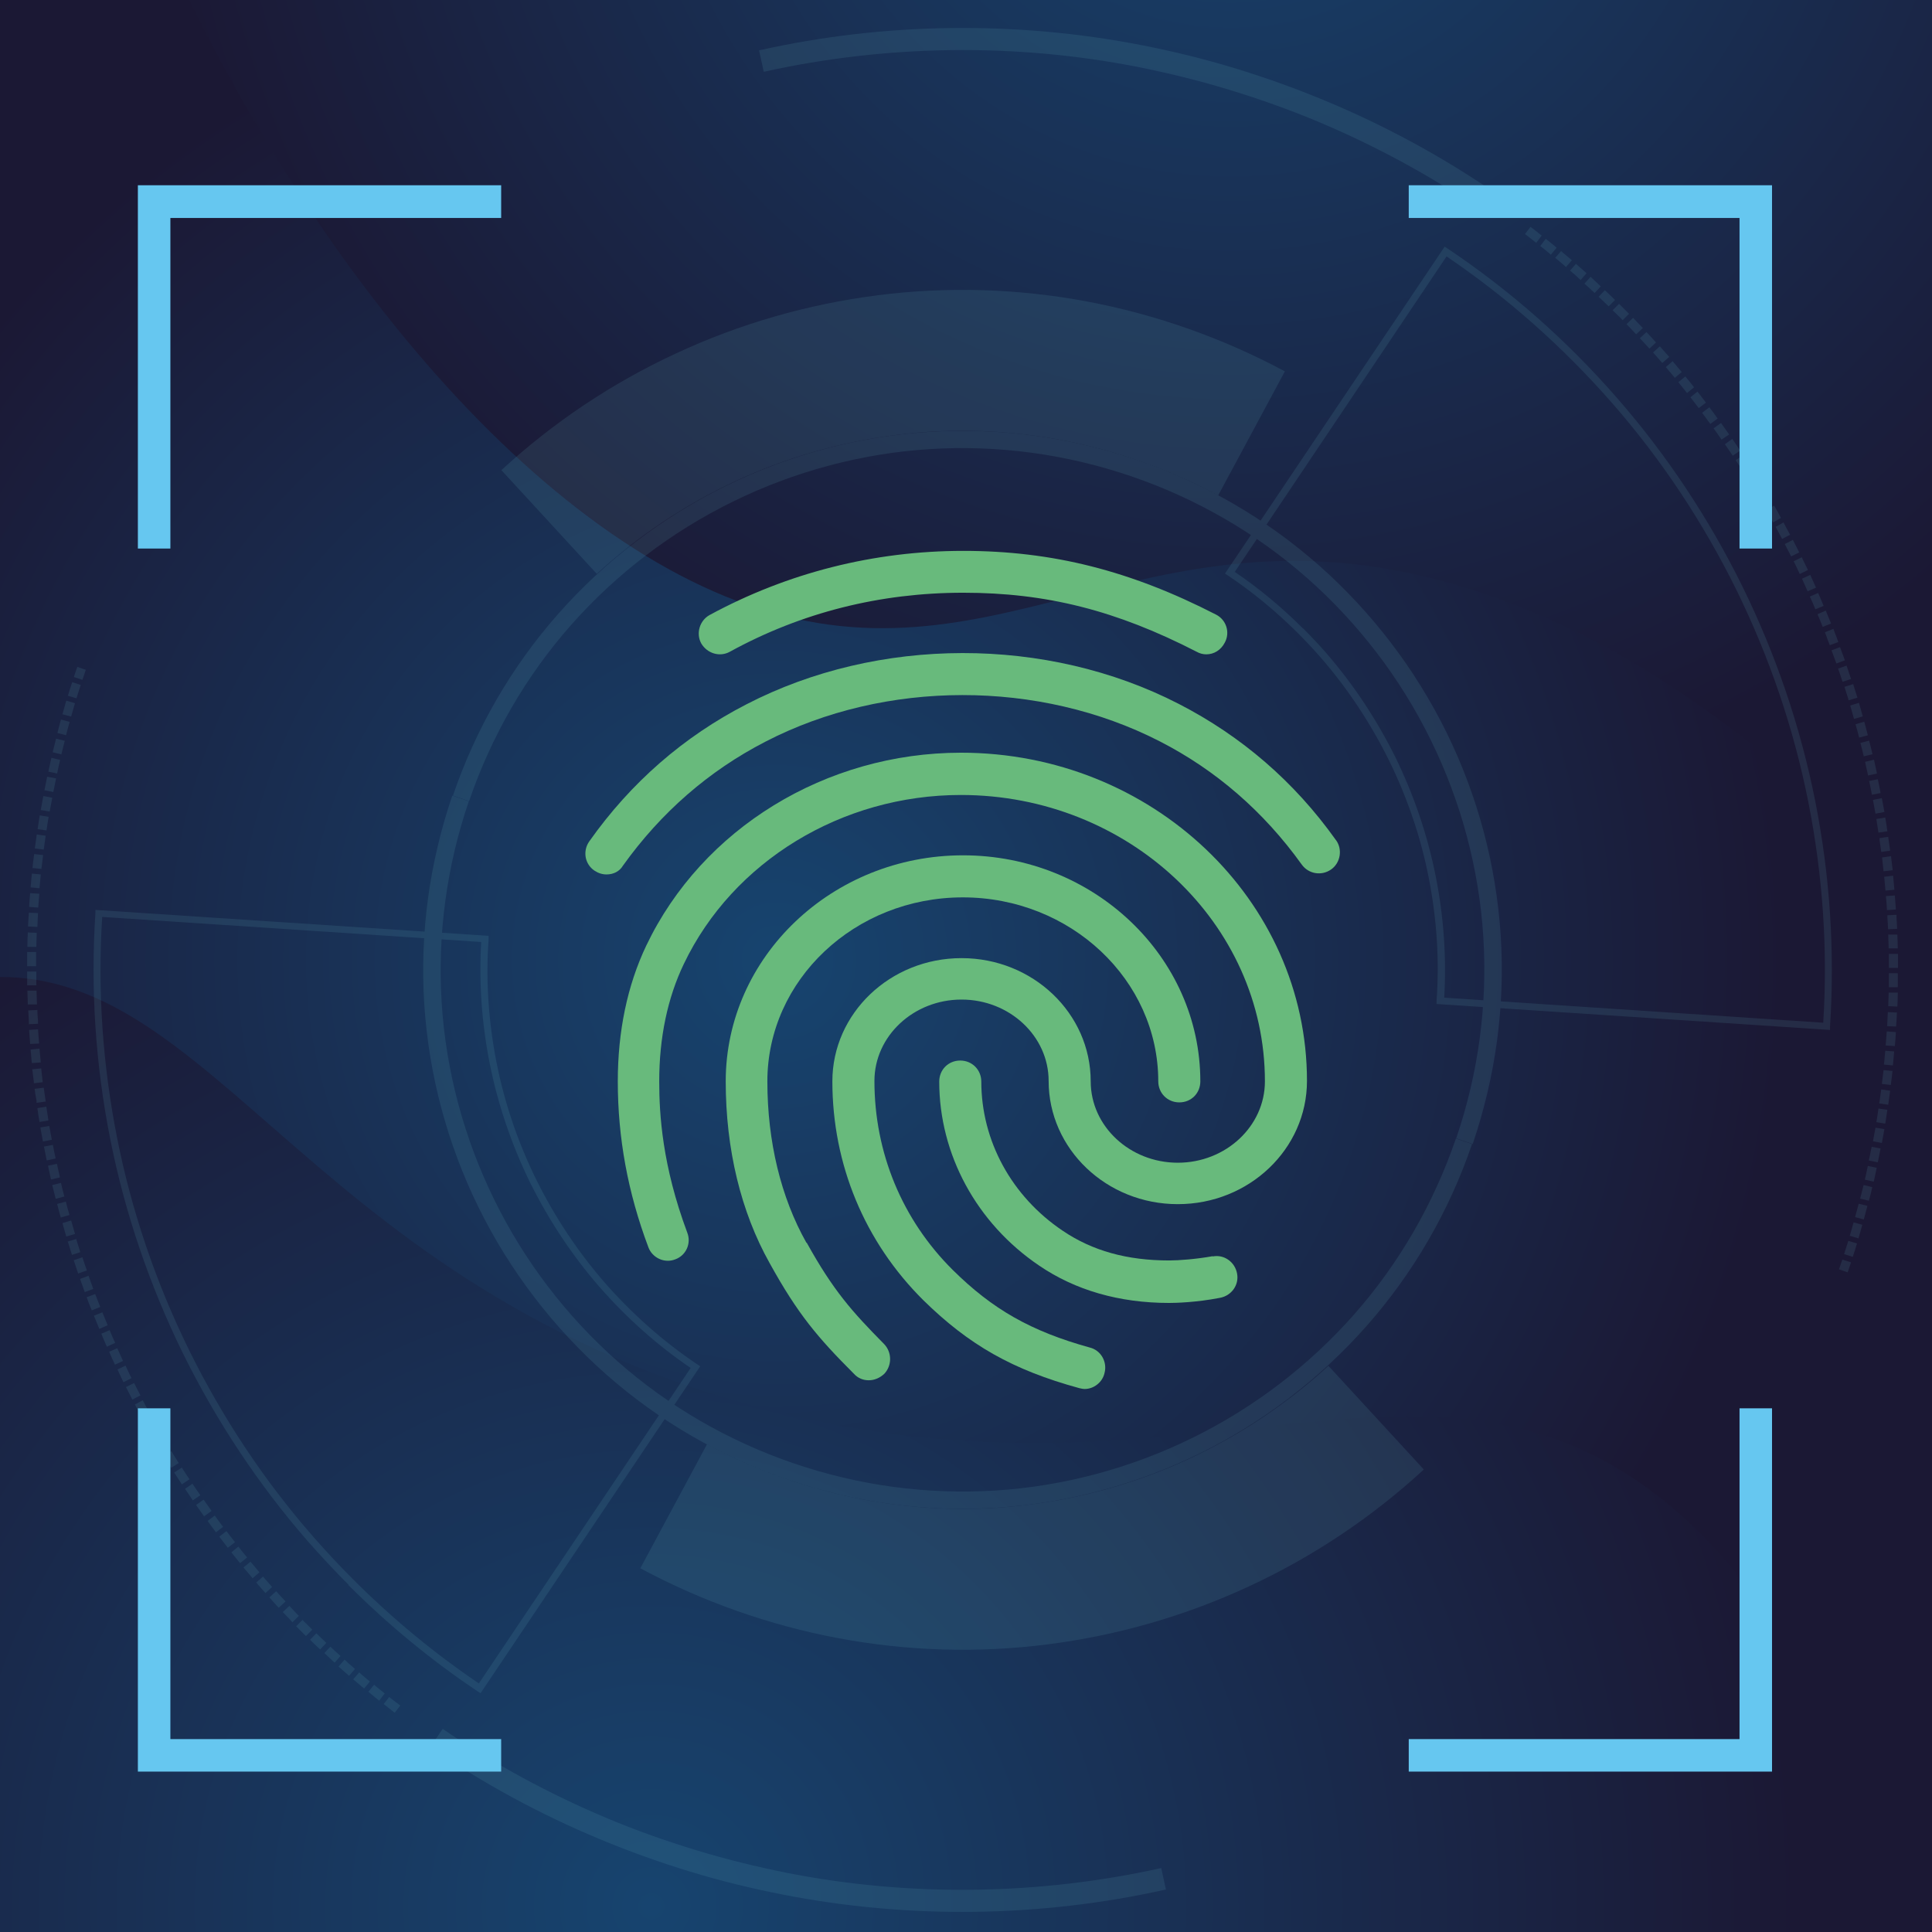<?xml version="1.0" encoding="UTF-8"?><svg xmlns="http://www.w3.org/2000/svg" xmlns:xlink="http://www.w3.org/1999/xlink" viewBox="0 0 90.94 90.94"><defs><style>.cls-1{fill:url(#Dégradé_sans_nom_2);}.cls-2{isolation:isolate;}.cls-3{fill:#6dc4cc;}.cls-4{opacity:.12;}.cls-4,.cls-5{mix-blend-mode:screen;}.cls-6{clip-path:url(#clippath-1);}.cls-7{fill:url(#radial-gradient);}.cls-8{fill:#66c7f0;}.cls-9{clip-path:url(#clippath);}.cls-10{fill:url(#radial-gradient-2);}.cls-5{fill:#68ba7c;}.cls-11{fill:none;}</style><clipPath id="clippath"><rect class="cls-11" width="90.94" height="90.94"/></clipPath><clipPath id="clippath-1"><rect class="cls-11" x="-7.57" width="104.34" height="90.94"/></clipPath><radialGradient id="Dégradé_sans_nom_2" cx="3720.71" cy="375.73" fx="3720.71" fy="375.73" r="949.42" gradientTransform="translate(-149.51 26.4) scale(.05)" gradientUnits="userSpaceOnUse"><stop offset="0" stop-color="#17446f"/><stop offset="1" stop-color="#1b1834"/></radialGradient><radialGradient id="radial-gradient" cx="4640.23" cy="2523.92" fx="4640.23" fy="2523.92" r="1350.86" gradientTransform="translate(-174.95 41.08) rotate(-15.23) scale(.04)" gradientUnits="userSpaceOnUse"><stop offset="0" stop-color="#17446f"/><stop offset="1" stop-color="#1b1834"/></radialGradient><radialGradient id="radial-gradient-2" cx="-1064.42" cy="-4542.04" fx="-1064.42" fy="-4542.04" r="1283.88" gradientTransform="translate(-107.18 74.79) rotate(-130.95) scale(.04 -.04)" xlink:href="#radial-gradient"/></defs><g class="cls-2"><g id="Calque_2"><g id="Calque_1-2"><g><g class="cls-9"><g class="cls-6"><rect class="cls-1" x="-7.57" width="104.34" height="90.94"/><path class="cls-7" d="M-24.08,80.56C-16.85,54.24-8.46,47.27-1.83,46.15c11.48-1.93,15.61,14.02,37.06,19.96,20.22,5.6,31.6-4.42,42.84,4.33,6.9,5.37,10.76,15.48,9.21,23.66-5.63,29.61-86.23,55.05-108.7,29.36-2.69-3.08-11.21-14.5-2.65-42.9Z"/><path class="cls-10" d="M107.85,25.65c-.26,1.32-3.04,14.83-11.55,16.3-7.72,1.34-12.36-8.58-25.02-13.49-15.88-6.16-23.08,3.8-34.97,.37C13.19,22.15-9.99-30.07,5.88-47.96c13.26-14.95,50.35-2.08,71.86,15.38,16.58,13.46,34.06,37.87,30.11,58.24Z"/><rect class="cls-11" x="-7.45" width="104.34" height="90.94"/></g><rect class="cls-11" x="-.21" y="-.44" width="91.38" height="91.38"/></g><g><g class="cls-4"><g><path class="cls-3" d="M16.41,74.6c-.66-.66-1.29-1.34-1.91-2.04-2.33-2.67-4.31-5.66-5.89-8.86-1.58-3.22-2.73-6.61-3.42-10.08-.7-3.53-.93-7.1-.7-10.63v-.16s18.51,1.22,18.51,1.22v.16c-.14,1.9-.01,3.85,.37,5.79,.37,1.89,1,3.75,1.87,5.52,.87,1.76,1.96,3.4,3.23,4.86,1.31,1.49,2.77,2.78,4.35,3.84l.14,.09-10.34,15.39-.14-.09c-2.17-1.45-4.21-3.13-6.08-5ZM4.81,43.17c-.22,3.44,.02,6.94,.7,10.38,.68,3.44,1.82,6.8,3.39,10,1.57,3.18,3.53,6.14,5.85,8.79,2.32,2.65,4.94,4.97,7.79,6.9l9.97-14.85c-1.55-1.05-2.99-2.33-4.28-3.8-1.29-1.48-2.39-3.14-3.28-4.93-.88-1.8-1.52-3.69-1.9-5.61-.38-1.91-.51-3.83-.4-5.71l-17.84-1.18Z"/><path class="cls-3" d="M22.07,37.71c-1.05,3.07-1.48,6.29-1.28,9.49,.2,3.2,1.05,6.37,2.47,9.26,1.42,2.9,3.41,5.5,5.81,7.62,2.4,2.12,5.22,3.75,8.29,4.8,3.07,1.05,6.29,1.48,9.49,1.28,3.2-.2,6.37-1.05,9.26-2.47,2.9-1.42,5.5-3.41,7.62-5.81,2.12-2.4,3.75-5.22,4.8-8.29l.76,.26c-1.08,3.17-2.77,6.08-4.96,8.56-2.19,2.48-4.88,4.54-7.87,6.01-2.99,1.47-6.26,2.34-9.57,2.55-3.31,.21-6.63-.24-9.8-1.32-3.17-1.08-6.08-2.77-8.56-4.96-2.48-2.19-4.54-4.88-6.01-7.87-1.47-2.99-2.34-6.26-2.55-9.57-.21-3.31,.24-6.63,1.32-9.8l.76,.26Z"/><path class="cls-3" d="M33.27,67.97c.29,.16,.58,.3,.87,.45l.44,.21c.07,.04,.15,.07,.22,.1l.23,.1c.6,.26,1.21,.51,1.84,.73,.62,.22,1.25,.42,1.89,.59,.63,.17,1.27,.32,1.92,.44,2.57,.48,5.21,.57,7.8,.23,2.59-.33,5.15-1.06,7.53-2.17,2.38-1.11,4.59-2.59,6.52-4.36l4.49,4.88c-2.43,2.24-5.21,4.1-8.21,5.49-3,1.4-6.21,2.32-9.49,2.74-3.28,.42-6.61,.32-9.86-.29-3.25-.61-6.41-1.73-9.32-3.29l3.14-5.84Z"/><path class="cls-3" d="M20.84,81.38c2.44,1.67,5.05,3.08,7.77,4.22,1.36,.57,2.75,1.06,4.16,1.49,1.41,.43,2.84,.78,4.29,1.07,2.9,.57,5.86,.83,8.81,.79,2.96-.04,5.91-.38,8.79-1.02l.22,1.01c-2.95,.66-5.97,1.01-9,1.05-3.03,.04-6.06-.23-9.03-.81-1.48-.29-2.95-.65-4.39-1.09-1.44-.44-2.86-.95-4.25-1.53-2.79-1.16-5.46-2.61-7.96-4.32l.58-.85Z"/><path class="cls-3" d="M14.15,76.76c-.07-.07-.13-.13-.21-.21h0s.3-.3,.3-.3h0c.06,.07,.13,.13,.21,.21,.09,.09,.18,.18,.25,.25h0s0,0,0,0l-.3,.3h0c-.1-.1-.18-.18-.26-.26Zm-.39-.4h0c-.04-.05-.08-.09-.12-.14-.11-.11-.22-.23-.33-.34h0s0,0,0,0l.31-.29h0c.11,.12,.22,.23,.32,.34,.04,.04,.08,.09,.13,.13h0s-.3,.3-.3,.3Zm.83,.83l.3-.31h0c.15,.15,.31,.3,.47,.45h0s0,0,0,0l-.29,.31h0c-.16-.15-.32-.3-.48-.46h0Zm.67,.63l.29-.31h0c.16,.15,.32,.3,.48,.44h0s0,0,0,0l-.28,.31h0c-.16-.15-.33-.3-.48-.45h0Zm-2.14-2.14h0c-.15-.16-.3-.33-.44-.49h0s.32-.29,.32-.29h0c.14,.16,.29,.32,.44,.48h0s-.31,.29-.31,.29Zm2.82,2.76l.28-.32h0c.06,.05,.11,.1,.17,.16l.32,.28h0s-.28,.32-.28,.32h0s-.32-.28-.32-.28c-.06-.06-.12-.11-.18-.16h0Zm-3.44-3.45h0c-.15-.16-.29-.33-.44-.5h0s.32-.28,.32-.28h0c.14,.17,.29,.33,.43,.49h0s-.32,.29-.32,.29Zm4.13,4.05l.28-.32,.13,.12,.37,.31-.27,.33-.37-.31-.14-.12Zm-4.74-4.75h0c-.14-.17-.28-.34-.43-.51h0s.33-.27,.33-.27h0s0,0,0,0c.14,.16,.28,.33,.42,.5h0s0,0,0,0l-.32,.28Zm5.45,5.34l.27-.33,.09,.08c.13,.11,.27,.22,.41,.33h0s-.26,.34-.26,.34h0c-.15-.12-.29-.23-.42-.34h0l-.09-.08Zm-6.04-6.05h0c-.14-.17-.28-.35-.41-.51h0s.33-.27,.33-.27h0c.13,.17,.27,.34,.41,.51h0s-.33,.27-.33,.27Zm6.76,6.63l.26-.33h0s0,0,0,0c.02,.01,.03,.02,.05,.04l.34,.26,.13,.1-.26,.34-.14-.11-.34-.27s-.02-.02-.03-.03h-.02Zm-7.34-7.36h0c-.14-.18-.27-.35-.4-.52h0s.34-.26,.34-.26h0c.13,.17,.26,.35,.4,.52h0s0,0,0,0l-.33,.26Zm8.07,7.91l.25-.34h0s-.25,.34-.25,.34h0Zm-8.63-8.64h0c-.13-.18-.27-.36-.39-.53h0s.34-.25,.34-.25h0c.13,.18,.26,.36,.39,.53h0s-.34,.26-.34,.26Zm-.55-.74h0c-.12-.17-.24-.34-.36-.51,0,0-.01-.02-.02-.03h0s.35-.25,.35-.25h0s0,.02,.02,.02h0c.12,.17,.24,.34,.36,.51h0s-.35,.25-.35,.25Zm-.53-.75h0c-.13-.19-.25-.37-.37-.55h0s0,0,0,0l.35-.24h0c.12,.18,.24,.36,.37,.54h0s-.35,.24-.35,.24Zm-.52-.76h0c-.12-.18-.24-.37-.36-.56h0s0,0,0,0l.36-.23h0c.11,.18,.23,.36,.36,.55h0s-.36,.24-.36,.24Zm-.5-.78h0c-.11-.18-.23-.37-.35-.56h0s.36-.22,.36-.22h0c.11,.19,.23,.37,.34,.55h.02s-.01,0-.01,0l-.36,.23Zm-.48-.79h0c-.12-.2-.23-.39-.33-.57h0s0,0,0,0l.37-.21h0c.11,.19,.22,.38,.33,.57h0s-.37,.22-.37,.22Zm-.47-.8h0c-.11-.2-.22-.39-.32-.58h0s0,0,0,0l.37-.2h0s0,0,0,0h0c.11,.19,.21,.38,.32,.57h0s0,0,0,0l-.37,.21Zm-.45-.81h0c-.11-.2-.21-.39-.31-.58h-.02s.02,0,.02,0h0s.37-.2,.37-.2h0c.1,.19,.2,.39,.31,.58h0s0,0,0,0l-.37,.2Zm-.43-.81h0c-.1-.2-.2-.4-.3-.59h0s.38-.19,.38-.19h0c.1,.19,.2,.39,.3,.58h0s0,0,0,0l-.38,.2Zm-.42-.82h0s-.04-.09-.06-.13c-.07-.15-.15-.31-.22-.47h0s0,0,0,0h0s.38-.18,.38-.18h0c.07,.16,.15,.32,.22,.47l.02,.04s.03,.05,.04,.08h0s-.38,.19-.38,.19Zm-.4-.83h0c-.1-.21-.19-.41-.27-.6h-.01s0,0,0,0h0s.39-.17,.39-.17h0c.09,.2,.18,.4,.27,.6h0s-.39,.18-.39,.18Zm-.38-.84h0c-.09-.2-.18-.41-.26-.61h0s.39-.17,.39-.17h0c.08,.2,.17,.4,.26,.6h0s-.39,.18-.39,.18Zm-.36-.85h0c-.08-.2-.17-.41-.25-.61h0s.4-.16,.4-.16h0c.08,.21,.17,.41,.25,.61h0s-.39,.17-.39,.17Zm-.35-.86h0c-.02-.06-.04-.11-.07-.17-.06-.15-.12-.3-.17-.45h0s0,0,0,0l.4-.15h0c.06,.16,.12,.31,.18,.46,.02,.05,.04,.1,.06,.15h0s-.4,.16-.4,.16Zm-.33-.86h0s-.22-.62-.22-.62h0s.4-.15,.4-.15h0s.22,.62,.22,.62h0s-.4,.15-.4,.15Zm-.31-.87h0c-.06-.19-.14-.41-.21-.63h0s.41-.14,.41-.14h0c.07,.22,.14,.43,.21,.62h0s-.4,.14-.4,.14Zm-.29-.87h0c-.06-.19-.12-.38-.17-.55l-.03-.09h0s.4-.12,.4-.12h0s.02,.06,.02,.08c.05,.17,.11,.34,.17,.54h0s0,0,0,0l-.4,.13Zm-.27-.88h0c-.06-.22-.13-.43-.18-.63h0s.41-.12,.41-.12h0c.06,.21,.12,.42,.18,.63h.01s0,0,0,0l-.41,.12Zm-.26-.89h0c-.06-.22-.12-.43-.17-.64h0s.41-.11,.41-.11h0c.05,.21,.11,.42,.17,.63h0s-.41,.12-.41,.12Zm-.24-.89h0c-.06-.22-.11-.44-.16-.64h0s.41-.1,.41-.1h0c.05,.21,.1,.43,.16,.64h0s-.41,.11-.41,.11Zm-.22-.9h0c-.02-.11-.05-.21-.07-.33-.03-.12-.05-.22-.07-.32h0s.42-.09,.42-.09h0c.02,.11,.05,.22,.07,.32,.02,.1,.05,.21,.07,.32h0s-.42,.1-.42,.1Zm-.2-.9h0c-.04-.21-.09-.43-.13-.65h0s0,0,0,0h0s.42-.08,.42-.08h0c.04,.22,.08,.43,.13,.64h0s0,0,0,0l-.41,.09Zm-.18-.9h0c-.04-.23-.08-.44-.12-.65h0s0,0,0,0l.42-.07h0c.04,.21,.08,.43,.12,.65h0s-.42,.08-.42,.08Zm-.16-.91h0c-.04-.22-.07-.44-.1-.65h0s.42-.07,.42-.07h0c.03,.21,.07,.43,.1,.65h0s0,0,0,0l-.42,.07Zm-.14-.91v-.09c-.04-.19-.07-.38-.09-.56h0s0,0,0,0l.43-.05h0c.03,.2,.05,.39,.08,.56v.02s.01,.04,.01,.07h0s0,0,0,0l-.42,.06Zm-.12-.92h0c-.03-.22-.05-.44-.08-.65h0s0,0,0,0h0s.42-.04,.42-.04h0c.02,.22,.05,.44,.07,.65h0s0,0,0,0l-.42,.05Zm-.1-.92h0c-.02-.22-.04-.44-.06-.66h0s.42-.04,.42-.04h0c.02,.22,.04,.44,.06,.65h0s0,0,0,0h0s0,0,0,0h0s-.42,.03-.42,.03Zm-.08-.92h0c-.02-.22-.03-.44-.05-.66h0s0,0,0,0h0s.42-.03,.42-.03h0c.02,.23,.03,.44,.05,.65h0s0,.02,0,.02h0s0,0,0,0h0s-.42,.02-.42,.02Zm-.06-.92h0s0-.09,0-.14c-.01-.17-.02-.35-.03-.52h0s.43-.02,.43-.02h0c0,.18,.02,.37,.03,.54,0,.04,0,.07,0,.11h0s0,0,0,0l-.42,.02Zm-.05-.92l-.02-.67h0s.24,0,.24,0h.19s.02,.65,.02,.65h0s0,0,0,0h-.42Zm-.03-.91h0c0-.26,0-.47,0-.66h0s.43,0,.43,0h0s0,0,0,0c0,.22,0,.44,0,.65h0s0,0,0,0h0s0,0,0,0h0s-.42,0-.42,0Zm0-.92h0c0-.2,0-.37,0-.54h0v-.03s0-.06,0-.09h0s0,0,0,0h.42s0,.01,0,.01c0,.04,0,.08,0,.12h0c0,.17,0,.35,0,.54h0s-.43,0-.43,0Zm.01-.92h0c0-.23,.01-.45,.02-.66h0s0,0,0,0h0s.42,.02,.42,.02h0c0,.22-.02,.44-.02,.66h0s0,0,0,0h-.42Zm.03-.93h0c.01-.22,.02-.44,.04-.66h0s.43,.02,.43,.02h0c-.01,.22-.02,.44-.03,.65h0s-.43-.02-.43-.02Zm.05-.92h0c.01-.22,.03-.44,.05-.66h0s.43,.03,.43,.03h0c-.02,.22-.03,.43-.05,.65h0s-.43-.03-.43-.03Zm.07-.92h0c.02-.22,.04-.44,.06-.66h0s0,0,0,0l.42,.04h0c-.02,.22-.04,.44-.06,.65h0s0,0,0,0l-.42-.04Zm.09-.92h0c.02-.22,.05-.44,.08-.66h0s0,0,0,0l.42,.05h0s0,0,0,0c-.03,.22-.05,.43-.08,.65h0s-.42-.04-.42-.04Zm.11-.92h0c.03-.22,.06-.44,.09-.66h0s0,0,0,0l.42,.06h0c-.03,.22-.06,.43-.09,.65h0s-.42-.05-.42-.05Zm.13-.91h0c.03-.22,.07-.44,.1-.65h0s.42,.07,.42,.07h0c-.04,.22-.07,.43-.1,.64h0s0,0,0,0h0s0,0,0,0l-.41-.06Zm.15-.91h0c.04-.23,.08-.44,.12-.65h0s.42,.08,.42,.08h0c-.04,.21-.08,.42-.12,.65h0s-.42-.07-.42-.07Zm.17-.91h0c.04-.21,.09-.43,.13-.65h0s.42,.08,.42,.08h0c-.04,.22-.09,.43-.13,.64h0s0,0,0,0l-.41-.08Zm.19-.9h0c.05-.22,.09-.43,.14-.64h0s0,0,0,0l.41,.1h0c-.05,.21-.1,.43-.14,.64h0s-.42-.09-.42-.09Zm.2-.9h0c.05-.22,.11-.43,.16-.64h0s.41,.1,.41,.1h0c-.06,.22-.11,.43-.16,.64h0s-.41-.1-.41-.1Zm.22-.9h0c.06-.22,.11-.43,.17-.64h0s0,0,0,0l.41,.11h0c-.06,.21-.12,.42-.17,.63h0s0,0,0,0h0s-.41-.11-.41-.11Zm.24-.89h0c.06-.21,.12-.43,.18-.64h0s.41,.12,.41,.12h0c-.06,.21-.12,.42-.18,.63h0s-.41-.11-.41-.11Zm.26-.88h0c.06-.21,.13-.42,.2-.63h0s0,0,0,0l.4,.13h0c-.07,.21-.13,.42-.2,.63h0s-.41-.12-.41-.12Zm.28-.88h0c.05-.15,.1-.31,.16-.47h0s0,0,0,0l.4,.14h0c-.06,.17-.11,.32-.16,.47h0s-.4-.13-.4-.13Z"/></g><g><path class="cls-3" d="M67.62,47.26v-.16c.14-1.9,.01-3.85-.37-5.79-.37-1.89-1-3.75-1.87-5.52-.87-1.76-1.96-3.4-3.23-4.86-1.31-1.49-2.77-2.78-4.35-3.84l-.14-.09,10.34-15.39,.14,.09c2.93,1.96,5.62,4.33,7.99,7.05,2.33,2.67,4.31,5.66,5.89,8.86,1.58,3.22,2.73,6.61,3.42,10.08,.7,3.53,.93,7.1,.7,10.63v.16s-18.51-1.22-18.51-1.22Zm-6.28-17.68c.36,.36,.72,.74,1.06,1.13,1.29,1.48,2.39,3.14,3.28,4.93,.88,1.8,1.52,3.69,1.9,5.61,.38,1.91,.51,3.83,.4,5.71l17.84,1.18c.22-3.44-.02-6.94-.7-10.38-.68-3.44-1.82-6.8-3.39-10-1.57-3.18-3.53-6.14-5.85-8.79-2.32-2.65-4.94-4.97-7.79-6.9l-9.97,14.85c1.14,.77,2.22,1.67,3.22,2.67Z"/><path class="cls-3" d="M68.54,53.59c1.05-3.07,1.48-6.29,1.28-9.49-.2-3.2-1.05-6.37-2.47-9.26-1.42-2.9-3.41-5.5-5.81-7.62-2.4-2.12-5.22-3.75-8.29-4.8-3.07-1.05-6.29-1.48-9.49-1.28-3.2,.2-6.37,1.05-9.26,2.47-2.9,1.42-5.5,3.41-7.62,5.81-2.12,2.4-3.75,5.22-4.8,8.29l-.76-.26c1.08-3.17,2.77-6.08,4.96-8.56,2.19-2.48,4.88-4.54,7.87-6.01,2.99-1.47,6.26-2.34,9.57-2.55,3.31-.21,6.63,.24,9.8,1.32,3.17,1.08,6.08,2.77,8.56,4.96,2.48,2.19,4.54,4.88,6.01,7.87,1.47,2.99,2.34,6.26,2.55,9.57,.21,3.31-.24,6.63-1.32,9.8l-.76-.26Z"/><path class="cls-3" d="M57.35,23.33c-.29-.16-.58-.3-.87-.45l-.44-.21c-.07-.04-.15-.07-.22-.1l-.23-.1c-.6-.26-1.21-.51-1.84-.73-.62-.22-1.25-.42-1.89-.59-.63-.17-1.27-.32-1.92-.44-2.57-.48-5.21-.57-7.8-.23-2.59,.33-5.15,1.06-7.53,2.17-2.38,1.11-4.59,2.59-6.52,4.36l-4.49-4.88c2.43-2.24,5.21-4.1,8.21-5.49,3-1.4,6.21-2.32,9.49-2.74,3.28-.42,6.61-.32,9.86,.29,3.25,.61,6.41,1.73,9.32,3.29l-3.14,5.84Z"/><path class="cls-3" d="M69.77,9.93c-2.44-1.67-5.05-3.08-7.77-4.22-1.36-.57-2.75-1.06-4.16-1.49-1.41-.43-2.84-.78-4.29-1.07-2.9-.57-5.86-.83-8.81-.79-2.96,.04-5.91,.38-8.79,1.02l-.22-1.01c2.95-.66,5.97-1.01,9-1.05,3.03-.04,6.06,.23,9.03,.81,1.48,.29,2.95,.65,4.39,1.09,1.44,.44,2.86,.95,4.25,1.53,2.79,1.16,5.46,2.61,7.96,4.32l-.58,.85Z"/><path class="cls-3" d="M86.56,59.76h0c.05-.16,.1-.31,.16-.47h0s.41,.13,.41,.13h0c-.05,.15-.1,.3-.16,.47h0s-.4-.14-.4-.14Zm.24-.72h0c.06-.2,.13-.41,.2-.63h0s.41,.12,.41,.12h0c-.06,.21-.13,.42-.2,.63h0s-.41-.13-.41-.13Zm.27-.87h0c.06-.21,.12-.42,.18-.63h0s.41,.11,.41,.11h0c-.06,.21-.12,.42-.18,.64h0s-.41-.12-.41-.12Zm.25-.88h0c.06-.21,.11-.42,.17-.63h0s.41,.1,.41,.1h0c-.06,.22-.11,.43-.17,.64h0s0,0,0,0l-.41-.11Zm.24-.88h0c.05-.21,.11-.42,.16-.63h0s0,0,0,0h0s0,0,0,0h0s.41,.1,.41,.1h0c-.05,.21-.1,.43-.16,.64h0s-.41-.1-.41-.1Zm.22-.89h0c.05-.22,.1-.43,.14-.64h0s.42,.09,.42,.09h0c-.05,.21-.09,.43-.14,.65h0s-.41-.09-.41-.09Zm.2-.89l-.02-.02h.01c.04-.2,.09-.42,.13-.63h0s.42,.08,.42,.08h0c-.04,.21-.09,.43-.13,.65h0s-.41-.08-.41-.08Zm.18-.9h0c.04-.22,.08-.44,.12-.65h0s.42,.07,.42,.07h0c-.04,.22-.08,.44-.12,.65h0s-.42-.08-.42-.08Zm.16-.9h0c.04-.22,.07-.44,.1-.65h0s.42,.06,.42,.06h0c-.03,.22-.07,.44-.1,.65h0s-.42-.07-.42-.07Zm.14-.9h0c.03-.22,.06-.44,.09-.65h0s0,0,0,0l.42,.06h0c-.03,.22-.06,.44-.09,.66h0s-.42-.06-.42-.06Zm.12-.91h0c.03-.21,.05-.43,.08-.65h0s.42,.04,.42,.04h0c-.02,.22-.05,.44-.08,.66h0s-.42-.05-.42-.05Zm.1-.91h0c.02-.22,.04-.43,.06-.65h0s.42,.03,.42,.03h0c-.02,.22-.04,.44-.06,.66h0s-.42-.04-.42-.04Zm.08-.91h0c.02-.22,.03-.43,.05-.65h0s.43,.03,.43,.03h0c-.01,.22-.03,.44-.05,.66h0s-.43-.03-.43-.03Zm.07-.91h0c.01-.23,.02-.45,.03-.65h0s.43,.02,.43,.02h0c-.01,.22-.02,.44-.04,.66h0s-.43-.02-.43-.02Zm.05-.91h0c0-.22,.02-.44,.02-.66h0s.43,0,.43,0h0c0,.23-.01,.45-.02,.66h0s0,0,0,0l-.42-.02Zm.03-.91h0s0-.08,0-.12h0c0-.17,0-.34,0-.54h0s0,0,0,0h.42s0,0,0,0c0,.19,0,.37,0,.54h0s0,.05,0,.07v.05s-.43,0-.43,0Zm0-.91h0c0-.23,0-.45,0-.66h0s.43,0,.43,0h0c0,.27,0,.47,0,.66h0s-.43,0-.43,0Zm-.01-.91l-.02-.66h.43s.02,.65,.02,.65h0s-.24,0-.24,0h-.19Zm-.03-.91h0c0-.18-.02-.36-.03-.54,0-.04,0-.08,0-.12h0s0,0,0,0l.43-.02h0s0,.09,0,.13c.01,.17,.02,.35,.03,.53h0s-.43,.02-.43,.02Zm-.05-.91h0c-.01-.22-.03-.44-.05-.65h0s0,0,0,0l.42-.03h0c.02,.22,.03,.44,.05,.66h0s-.43,.03-.43,.03Zm-.07-.91h0c-.02-.22-.04-.44-.06-.65h0s.42-.05,.42-.05h0c.02,.21,.04,.43,.06,.66h0s-.42,.04-.42,.04Zm-.09-.91h0c-.02-.22-.05-.43-.07-.65h0s.42-.06,.42-.06h0c.03,.22,.05,.44,.08,.66h0s-.42,.05-.42,.05Zm-.11-.91h0c-.02-.18-.05-.37-.08-.56v-.09s.41-.06,.41-.06h0s0,.06,.01,.09c.03,.18,.05,.37,.08,.56h0s-.42,.06-.42,.06Zm-.13-.9h0c-.03-.22-.07-.44-.1-.65h0s0,0,0,0l.42-.07h0c.04,.22,.07,.44,.1,.65h0s0,0,0,0l-.42,.06Zm-.14-.9h0c-.04-.21-.08-.43-.12-.65h0s0,0,0,0l.42-.08h0c.04,.22,.08,.44,.12,.65h0s-.42,.08-.42,.08Zm-.17-.9h0c-.04-.21-.08-.43-.13-.64h0s0,0,0,0h0s0,0,0,0h0s.41-.08,.41-.08h0c.05,.22,.09,.44,.13,.65h0s-.42,.08-.42,.08Zm-.18-.9h0c-.02-.1-.04-.2-.07-.32-.02-.1-.05-.21-.07-.32h0s.42-.1,.42-.1h0c.03,.13,.05,.23,.07,.33,.02,.09,.04,.19,.07,.32h0s0,0,0,0h0s-.41,.09-.41,.09Zm-.2-.89h0c-.05-.21-.1-.42-.16-.64h0s.41-.11,.41-.11h0c.06,.22,.11,.44,.16,.64h0s-.41,.1-.41,.1Zm-.22-.89h0c-.05-.21-.11-.42-.17-.63h0s.41-.12,.41-.12h0c.06,.22,.12,.43,.17,.64h0s-.41,.11-.41,.11Zm-.24-.88h0c-.06-.2-.12-.42-.18-.63h0s.41-.13,.41-.13h0c.06,.22,.13,.43,.18,.64h0s-.41,.12-.41,.12Zm-.26-.88h0s0-.03-.01-.04c0-.02,0-.03-.01-.05-.05-.17-.11-.35-.17-.54h0s.41-.13,.41-.13h0c.06,.21,.12,.38,.17,.55l.03,.09h0s-.4,.12-.4,.12Zm-.28-.87h0c-.07-.22-.15-.44-.21-.62h0s.4-.14,.4-.14h0c.08,.25,.15,.44,.21,.63h0s0,0,0,0l-.4,.13Zm-.29-.86l-.23-.62,.4-.15,.23,.62-.4,.15Zm-.31-.86h0c-.06-.15-.12-.3-.17-.45-.02-.05-.04-.11-.06-.16h0s.4-.16,.4-.16h0c.02,.06,.04,.11,.06,.17,.06,.15,.12,.3,.17,.45h.01s-.01,0-.01,0h0s-.4,.15-.4,.15Zm-.33-.85h0c-.08-.2-.16-.41-.25-.61h0s.39-.17,.39-.17h0c.08,.21,.17,.41,.25,.61h0s-.4,.16-.4,.16Zm-.35-.84h0c-.08-.2-.17-.41-.26-.6h0s.39-.17,.39-.17h0c.09,.21,.18,.41,.26,.61h0s0,0,0,0l-.39,.16Zm-.36-.84h0c-.09-.2-.18-.4-.27-.6h0s.39-.18,.39-.18h0c.09,.2,.18,.4,.27,.6h0s0,0,0,0l-.39,.17Zm-.38-.83h0c-.07-.16-.15-.32-.22-.47-.02-.04-.04-.08-.06-.12h0s.38-.19,.38-.19h0s.03,.06,.04,.09l.02,.04c.07,.15,.15,.31,.23,.47h0s-.39,.19-.39,.19Zm-.4-.82h0c-.1-.2-.2-.39-.3-.58h0s0,0,0,0l.38-.2h0c.1,.19,.2,.39,.3,.59h0s-.38,.19-.38,.19Zm-.42-.81h0c-.1-.19-.21-.39-.31-.58h0s.37-.21,.37-.21h0c.1,.2,.21,.39,.31,.58h0s-.38,.2-.38,.2Zm-.43-.8h0c-.11-.19-.21-.38-.32-.57h0s.37-.21,.37-.21h0c.11,.19,.22,.38,.32,.58h0s-.37,.21-.37,.21Zm-.45-.8h0c-.11-.19-.22-.38-.33-.56h0s.37-.22,.37-.22h0c.11,.19,.22,.38,.34,.57h0s-.37,.22-.37,.22Zm-.47-.79h0c-.11-.19-.23-.38-.34-.56h0s.36-.23,.36-.23h0c.11,.18,.23,.37,.35,.56h0s0,0,0,0l-.36,.22Zm-.48-.78h0c-.12-.19-.24-.37-.36-.55h0s.36-.24,.36-.24h0c.12,.19,.24,.37,.36,.56h0s-.36,.23-.36,.23Zm-.5-.76h0c-.12-.18-.24-.36-.37-.54h0s.35-.25,.35-.25h0c.13,.18,.25,.37,.37,.55h0s-.35,.24-.35,.24Zm-.52-.75h0s-.02-.03-.02-.03c-.12-.17-.24-.34-.36-.51h0s.35-.25,.35-.25h0c.12,.17,.24,.34,.36,.51l.02,.03-.35,.24Zm-.53-.74h0c-.13-.18-.26-.35-.39-.53h0s.34-.26,.34-.26h0c.14,.18,.27,.36,.39,.53h0s-.34,.25-.34,.25Zm-8.94-9.09l.25-.34h0s-.25,.34-.25,.34h0Zm8.4,8.35h0c-.13-.17-.26-.34-.4-.52h0s.33-.27,.33-.27h0c.14,.18,.27,.35,.4,.52h0s-.34,.26-.34,.26Zm-8.19-8.2l.26-.34,.14,.1,.34,.27s.03,.02,.05,.04h0s-.26,.34-.26,.34l-.38-.3-.13-.1Zm7.63,7.48h0c-.14-.17-.28-.35-.41-.51h0s.33-.27,.33-.27h0c.14,.17,.28,.34,.41,.51h0s-.33,.27-.33,.27Zm-6.91-6.92l.26-.34h0c.15,.12,.29,.23,.42,.34h0l.09,.08h0s-.27,.33-.27,.33l-.09-.08c-.13-.11-.26-.22-.41-.33h0Zm6.33,6.2h0c-.14-.17-.28-.34-.42-.5h0s0,0,0,0l.32-.28h0c.14,.17,.29,.34,.43,.51h0s-.33,.28-.33,.28Zm-5.62-5.63l-.02-.02h.02s.27-.31,.27-.31l.37,.31,.14,.12-.28,.32-.13-.12-.37-.31Zm5.03,4.93c-.14-.16-.29-.33-.43-.49h0s.32-.29,.32-.29h0c.14,.16,.29,.33,.44,.5h0s-.32,.28-.32,.28h0s0,0,0,0Zm-4.34-4.34l.28-.32,.32,.28c.07,.06,.12,.11,.18,.16h0s0,0,0,0l-.28,.32h0c-.06-.05-.12-.11-.17-.16l-.32-.28Zm3.73,3.66h0c-.14-.16-.29-.32-.44-.48h0s.31-.29,.31-.29h0c.15,.16,.3,.32,.45,.49h0s-.31,.29-.31,.29Zm-3.05-3.05l.29-.32h0c.16,.15,.32,.3,.48,.45h0s-.29,.31-.29,.31h0c-.16-.15-.32-.3-.48-.44h0Zm2.43,2.38h0c-.11-.12-.22-.23-.32-.34-.04-.04-.09-.09-.13-.13h0s.31-.3,.31-.3h0s.09,.09,.13,.14c.11,.11,.22,.23,.33,.34h0s0,0,0,0l-.31,.29Zm-1.76-1.76h0s.29-.31,.29-.31h0c.16,.15,.32,.3,.48,.46h0s0,0,0,0l-.3,.3h0c-.15-.15-.31-.3-.47-.45Zm.66,.63h0s.3-.3,.3-.3h0c.09,.09,.17,.17,.26,.26,.06,.06,.13,.13,.21,.21h0s-.3,.3-.3,.3h0c-.08-.08-.14-.15-.21-.21-.08-.08-.17-.17-.26-.25h0Z"/></g></g><polygon class="cls-8" points="6.49 25.82 8.02 25.82 8.02 10.26 23.59 10.26 23.59 8.72 6.49 8.72 6.49 25.82"/><polygon class="cls-8" points="66.31 8.72 66.31 10.26 81.88 10.26 81.88 25.82 83.41 25.82 83.41 8.72 66.31 8.72"/><polygon class="cls-8" points="8.02 66.29 6.49 66.29 6.49 83.39 23.59 83.39 23.59 81.86 8.02 81.86 8.02 66.29"/><polygon class="cls-8" points="81.88 81.86 66.31 81.86 66.31 83.39 83.41 83.39 83.41 66.29 81.88 66.29 81.88 81.86"/><g><path class="cls-5" d="M34.35,30.68c3.37-1.85,7.08-2.78,10.99-2.78s7.2,.83,10.99,2.78c.14,.08,.3,.12,.45,.12,.36,0,.69-.2,.87-.55,.26-.47,.08-1.07-.41-1.32-4.03-2.07-7.7-3-11.9-3s-8.27,1.03-11.94,3.02c-.47,.26-.65,.87-.39,1.34,.28,.47,.87,.65,1.34,.39Z"/><path class="cls-5" d="M37.96,58.5c-1.2-2.13-1.84-4.76-1.84-7.6,0-4.78,4.12-8.66,9.2-8.66s9.2,3.89,9.2,8.66c0,.55,.43,.99,.99,.99s.99-.43,.99-.99c0-5.86-5.01-10.64-11.17-10.64s-11.17,4.78-11.17,10.64c0,3.18,.71,6.14,2.07,8.56,1.32,2.39,2.25,3.49,3.97,5.21,.18,.2,.43,.3,.69,.3s.51-.1,.73-.3c.37-.39,.37-1.01,0-1.4-1.52-1.54-2.39-2.51-3.65-4.78Z"/><path class="cls-5" d="M57.08,59.13c-.79,.14-1.58,.2-2.05,.2-1.97,0-3.61-.45-5.01-1.4-2.41-1.62-3.83-4.24-3.83-7.02,0-.55-.43-.99-.99-.99s-.99,.43-.99,.99c0,3.43,1.76,6.67,4.7,8.66,1.7,1.16,3.77,1.76,6.12,1.76,.28,0,1.26-.02,2.39-.24,.55-.1,.91-.61,.81-1.14-.1-.55-.61-.91-1.14-.81Z"/><path class="cls-5" d="M62.88,39.54c-1.95-2.74-4.44-4.89-7.4-6.41-6.22-3.2-14.15-3.18-20.34,.02-2.96,1.52-5.45,3.69-7.4,6.45-.32,.45-.22,1.07,.24,1.38,.18,.12,.37,.18,.57,.18,.32,0,.61-.14,.77-.41,1.78-2.49,4.03-4.46,6.71-5.84,5.64-2.92,12.89-2.92,18.55-.02,2.66,1.36,4.91,3.32,6.69,5.8,.32,.45,.93,.55,1.38,.24s.55-.95,.24-1.38Z"/><path class="cls-5" d="M45.24,35.43c-6.37,0-12.19,3.57-14.82,9.08-.89,1.87-1.34,4.03-1.34,6.39,0,2.66,.47,5.23,1.44,7.81,.18,.49,.75,.77,1.26,.57,.51-.18,.77-.75,.57-1.26-1.18-3.16-1.32-5.58-1.32-7.12,0-2.05,.39-3.93,1.16-5.53,2.31-4.83,7.44-7.95,13.04-7.95,7.89,0,14.31,6.04,14.31,13.48,0,2.11-1.84,3.83-4.1,3.83s-4.1-1.72-4.1-3.83c0-3.2-2.72-5.8-6.08-5.8s-6.08,2.6-6.08,5.8c0,3.91,1.52,7.56,4.28,10.3,2.15,2.11,4.2,3.28,7.34,4.14,.08,.02,.18,.04,.26,.04,.41,0,.83-.3,.93-.75,.14-.51-.16-1.07-.69-1.2-2.78-.77-4.58-1.8-6.45-3.65-2.39-2.37-3.69-5.53-3.69-8.9,0-2.11,1.84-3.83,4.1-3.83s4.1,1.72,4.1,3.83c0,3.2,2.72,5.8,6.08,5.8s6.08-2.6,6.08-5.8c0-8.52-7.3-15.45-16.28-15.45Z"/></g></g></g></g></g></g></svg>